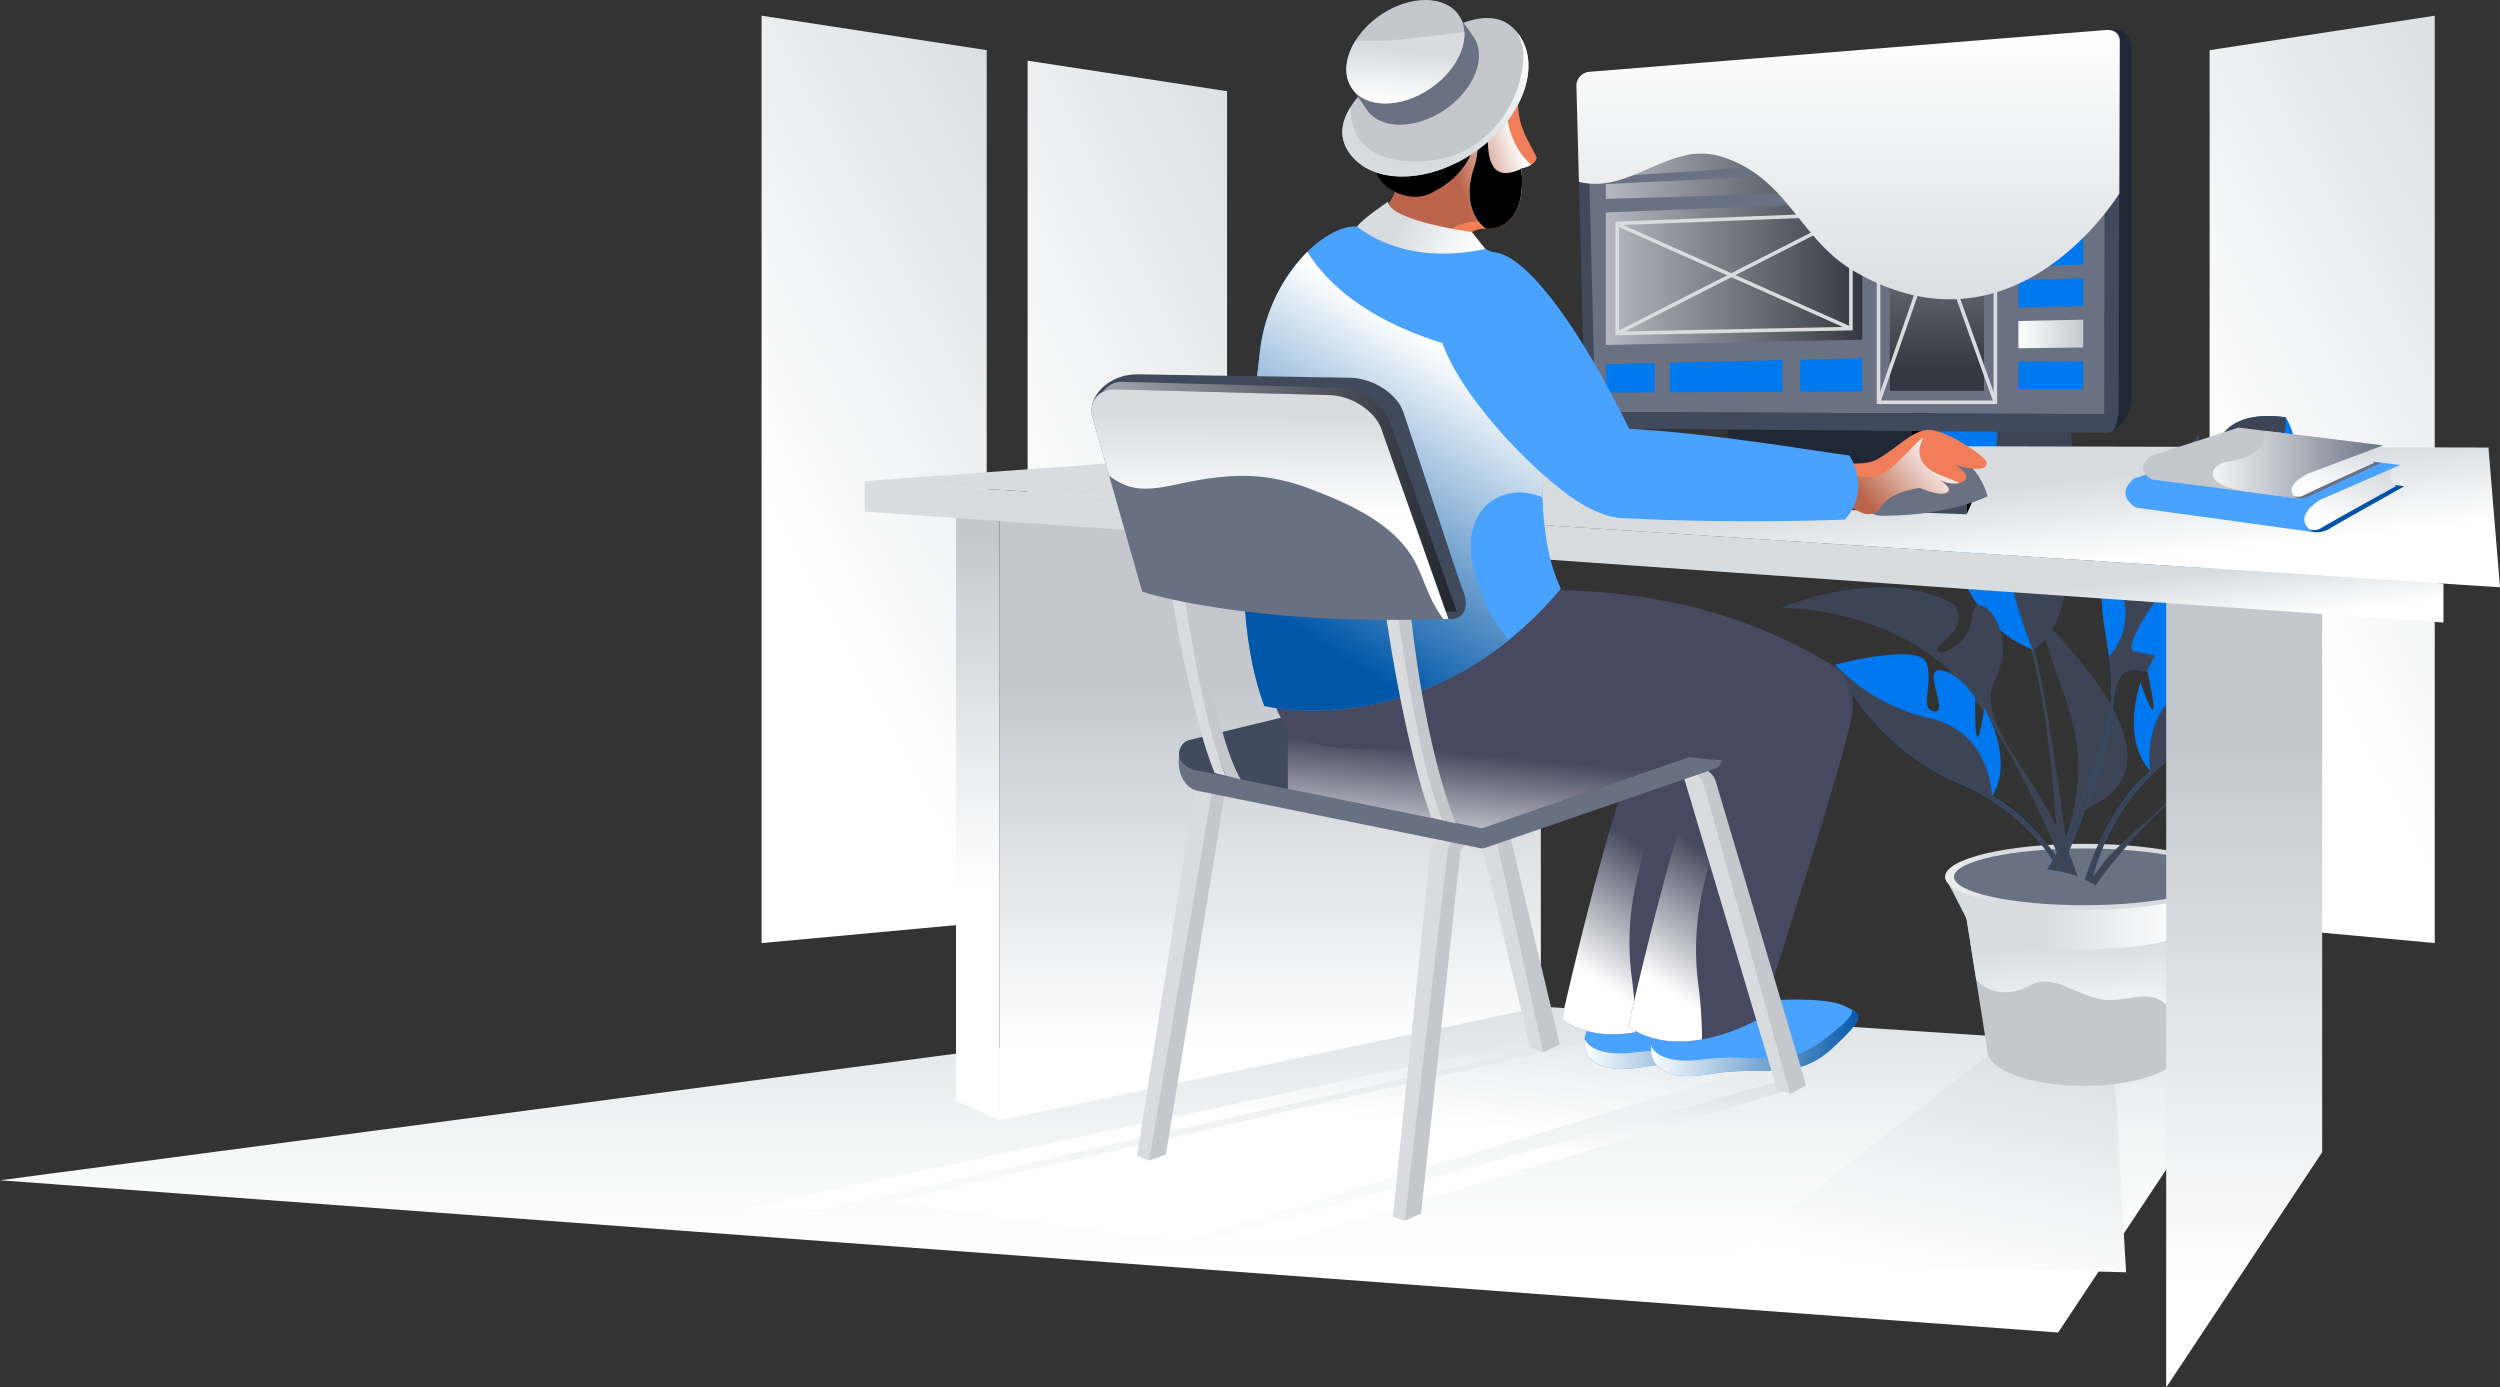<svg xmlns="http://www.w3.org/2000/svg" xmlns:xlink="http://www.w3.org/1999/xlink" width="553.156" height="306.989" viewBox="0 0 553.156 306.989"><rect x="0" y="0" width="553.156" height="306.989" fill="#333333" stroke="none"/><defs><linearGradient id="a" x1="0.404" y1="0.701" x2="0.787" y2="-0.145" gradientUnits="objectBoundingBox"><stop offset="0" stop-color="#fff"/><stop offset="1" stop-color="#d8dcdf"/></linearGradient><linearGradient id="b" x1="0.428" y1="0.678" x2="0.813" y2="-0.172" xlink:href="#a"/><linearGradient id="c" x1="0.38" y1="0.745" x2="0.822" y2="-0.191" xlink:href="#a"/><linearGradient id="d" x1="0.496" y1="0.794" x2="0.504" y2="-0.06" gradientUnits="objectBoundingBox"><stop offset="0" stop-color="#fff"/><stop offset="0.307" stop-color="#f8f9f9"/><stop offset="0.731" stop-color="#e6e9eb"/><stop offset="1" stop-color="#d8dcdf"/></linearGradient><linearGradient id="e" x1="0.488" y1="1.013" x2="0.883" y2="-0.153" gradientUnits="objectBoundingBox"><stop offset="0" stop-color="#fff"/><stop offset="0.952" stop-color="#d8dcdf"/></linearGradient><linearGradient id="f" x1="0.615" y1="1.106" x2="0.529" y2="0.348" xlink:href="#a"/><linearGradient id="g" x1="0.865" y1="0.5" x2="0.348" y2="0.5" xlink:href="#a"/><linearGradient id="h" x1="0.934" y1="0.5" x2="0.32" y2="0.5" xlink:href="#a"/><linearGradient id="i" x1="-0.197" y1="0.5" x2="0.209" y2="0.5" xlink:href="#a"/><linearGradient id="j" x1="0.5" y1="0.884" x2="0.5" y2="0.313" gradientUnits="objectBoundingBox"><stop offset="0" stop-color="#fff"/><stop offset="1" stop-color="#c4c8cd"/></linearGradient><linearGradient id="l" x1="0.5" y1="0.617" x2="0.5" y2="0.045" xlink:href="#j"/><linearGradient id="n" x1="0.993" y1="0.533" x2="0.698" y2="0.297" xlink:href="#a"/><linearGradient id="o" x1="0.297" y1="0.77" x2="0.839" y2="0.051" xlink:href="#a"/><linearGradient id="p" x1="0.312" y1="0.815" x2="0.85" y2="-0.01" xlink:href="#a"/><linearGradient id="q" y1="0.5" x2="1" y2="0.5" gradientUnits="objectBoundingBox"><stop offset="0" stop-color="#fff"/><stop offset="1" stop-color="#697182"/></linearGradient><linearGradient id="r" y1="0.5" x2="1" y2="0.5" gradientUnits="objectBoundingBox"><stop offset="0" stop-color="#fff"/><stop offset="1"/></linearGradient><linearGradient id="u" x1="0.5" y1="0.119" x2="0.5" y2="0.938" xlink:href="#r"/><linearGradient id="v" x1="0" y1="0.5" x2="1" y2="0.5" xlink:href="#j"/><linearGradient id="w" x1="0.5" y1="-0.01" x2="0.5" y2="0.887" xlink:href="#a"/><linearGradient id="x" x1="0.992" y1="0.855" x2="0.805" y2="0.711" gradientUnits="objectBoundingBox"><stop offset="0" stop-color="#fff"/><stop offset="0.994" stop-color="#d8dcdf"/></linearGradient><linearGradient id="y" x1="0.533" y1="0.437" x2="0.803" y2="-0.155" xlink:href="#a"/><linearGradient id="z" x1="0.532" y1="0.376" x2="0.788" y2="-0.279" xlink:href="#a"/><linearGradient id="aa" x1="0.532" y1="0.418" x2="0.794" y2="-0.322" xlink:href="#a"/><linearGradient id="ab" y1="0.5" x2="1" y2="0.5" gradientUnits="objectBoundingBox"><stop offset="0" stop-color="#fff"/><stop offset="1" stop-color="#0057a8"/></linearGradient><linearGradient id="ac" x1="0.402" y1="0.85" x2="0.545" y2="0.343" gradientUnits="objectBoundingBox"><stop offset="0" stop-color="#fff"/><stop offset="1" stop-color="#46495f"/></linearGradient><linearGradient id="af" x1="0.251" y1="1.252" x2="0.453" y2="0.519" xlink:href="#ac"/><linearGradient id="ag" x1="0.768" y1="2.346" x2="0.637" y2="1.553" xlink:href="#ac"/><linearGradient id="ah" x1="0.867" y1="0.358" x2="0.519" y2="0.491" gradientUnits="objectBoundingBox"><stop offset="0" stop-color="#fff"/><stop offset="1" stop-color="#ba654b"/></linearGradient><linearGradient id="ai" x1="0.616" y1="0.175" x2="0.344" y2="0.825" xlink:href="#ab"/><linearGradient id="aj" x1="0.955" y1="0.653" x2="0.312" y2="0.47" xlink:href="#a"/><linearGradient id="ak" x1="0.791" y1="-0.002" x2="0.399" y2="0.684" xlink:href="#a"/><linearGradient id="al" x1="0.425" y1="0.908" x2="0.502" y2="0.261" xlink:href="#a"/><linearGradient id="am" x1="0.896" y1="0.275" x2="0.282" y2="0.591" xlink:href="#ah"/><linearGradient id="an" x1="0.5" y1="0.546" x2="0.508" y2="0.118" xlink:href="#a"/></defs><g transform="translate(-182.335 -118.694)"><path d="M350.844,327.362l49.813-4.6V129.79l-49.812-7.623Z" fill="url(#a)"/><path d="M671.239,322.761l49.812,4.6V122.168l-49.812,7.623Z" fill="url(#b)"/><path d="M409.707,321.706l44.129-3.684V138.874l-44.129-6.75Z" fill="url(#c)"/><path d="M182.335,379.846l455.389,33.687L678.81,351.58,489.2,339.185Z" fill="url(#d)" style="mix-blend-mode:multiply;isolation:isolate"/><path d="M623.323,351.283l-59.981,46.7,89.425,2.22L650,353.91Z" fill="url(#e)" style="mix-blend-mode:multiply;isolation:isolate"/><path d="M643.456,343.367c-11.812,0-21.388,3.488-21.388,7.792s9.576,7.793,21.388,7.793,21.388-3.49,21.388-7.793S655.268,343.367,643.456,343.367Z" fill="#c4c8cd"/><path d="M622.1,351.332h0c0,1.049,9.563,1.9,21.36,1.9s21.359-.85,21.359-1.9h0l5.282-33.418H616.815Z" fill="#c4c8cd"/><path d="M619.589,335.465c.239.2,4.349,5.353,12.224,1.119,4.8-2.578,10.291,2.547,15.7,3.287,5.12.7,9.924-2.451,13.849.858.665.562,2.728,2.613,4.431,4.417l4.3-27.232H616.815Z" fill="url(#f)" style="mix-blend-mode:multiply;isolation:isolate"/><path d="M617.71,322.488c0-2.187,11.531-3.961,25.748-3.961S669.2,320.3,669.2,322.488l5.005-9.78h-61.5Z" fill="url(#g)"/><path d="M643.456,315.757c-14.282,0-25.859,2.914-25.859,6.508s11.577,6.508,25.859,6.508,25.859-2.914,25.859-6.508S657.738,315.757,643.456,315.757Z" fill="url(#h)"/><path d="M643.456,305.4c-16.981,0-30.748,3.27-30.748,7.3s13.767,7.3,30.748,7.3,30.747-3.27,30.747-7.3S660.437,305.4,643.456,305.4Z" fill="url(#i)"/><path d="M643.456,306.428c-15.885,0-28.763,2.812-28.763,6.279s12.878,6.279,28.763,6.279,28.763-2.812,28.763-6.279S659.341,306.428,643.456,306.428Z" fill="#697182"/><path d="M631.772,262.315c2.642,10.937,4.093,18.863,6.376,49.135l2.111-1.037s-5.613-43.636-8.1-48.415S631.732,262.145,631.772,262.315Z" fill="#3c4456"/><path d="M612.722,228.484s19.684,17.355.921,6.769c0,0,1.522,20.448,18.508,27.229,0,0,11.07-34.927-3.97-72.406C628.181,190.076,604.839,200.274,612.722,228.484Z" fill="#0078ef"/><path d="M639.736,232.691c5.837-28.7-10.983-43.093-10.983-43.093-12.311,38.462,3.4,72.884,3.4,72.884,9.5-5.717,7.537-24.168,7.537-24.168C621.733,250.22,639.736,232.691,639.736,232.691Z" fill="#3c4456"/><path d="M623.78,269.1c5.6-11.049-4.451-21.565-5.113-13.694s-11.677,9.679-6.246,5.278,2.53-8.076,2.53-8.076c-15.408-9.262-38.565.587-38.565.587s26.772-.417,41.631,18.64c10.049,12.891,17.418,30.087,21.139,39.874a24.367,24.367,0,0,1,2.853.871C635.227,291.106,618.6,279.325,623.78,269.1Z" fill="#3c4456"/><path d="M640.125,302.068c-.749,2.672-2.368,5.769-3.6,9.153.423.056.847.1,1.264.18,1.47-4,3.5-9.686,3.978-11.849.771-3.484,29.589-5.9-7.93-44.341C636.685,271.651,646.3,280.031,640.125,302.068Z" fill="#3c4456"/><path d="M623.084,294.846s5.31-6.561-1.687-19.579c0,0-2.226,15.931-2.01-2.124,0,0-3.294-5.468-7.6-6.145s1.934,9.6-1.478,9.1-.2-5.774-1.635-10.563-20.246.217-20.246.217,7.955,18.257,27.741,26.406a46.647,46.647,0,0,1,21.922,19.306c.58.115,1.151.254,1.717.411C636.325,306.342,630.669,299.068,623.084,294.846Z" fill="#0078ef"/><path d="M623.084,294.846s-.19-14.151-13.684-17.215a41.356,41.356,0,0,1-20.97-11.884s7.955,18.257,27.741,26.406a46.647,46.647,0,0,1,21.922,19.306q.928.184,1.834.438C636.58,306.569,631.05,299.537,623.084,294.846Z" fill="#3c4456"/><path d="M671.939,222.883a13.453,13.453,0,0,1-3.159-7.9c-2.46,3.359-9.336,8.781-9.336,8.781,11.594,29.692-3.382,4.216-3.382,4.216-16.164,21.994-4.3,30.256-6.967,48.3-2.192,14.826-10.8,29.907-13.8,34.813a24.243,24.243,0,0,1,2.966.415c2.956-6.915,10.584-25.59,11.561-36.351,1.215-13.384,6.215-6.114,14.432-7.667s8.031-8.607,8.031-8.607c-4.538-1.65-10.417.879-10.417.879s.1-2.667,3.571-2.317,4.167-2.369,4.167-2.369.54-.574,5.773-1.643,7.509-12.557,7.509-12.557c-5.4-2.572-13.041,1.6-13.041,1.6,2.864-3.234,11.121-7.9,11.121-7.9,15.67-10.552,7.1-23.552,7.1-23.552C670.128,208.574,671.939,222.883,671.939,222.883Z" fill="#0078ef"/><path d="M671.939,222.883a13.462,13.462,0,0,1-3.161-7.9c-2.459,3.357-9.336,8.778-9.336,8.778,11.6,29.692-3.38,4.217-3.38,4.217a54.124,54.124,0,0,0-5.854,9.761v.008c-4.736,10.53-2.364,17.726-1.211,26.188a42.461,42.461,0,0,1,.1,12.342c-2.189,14.824-10.8,29.906-13.8,34.811a24.463,24.463,0,0,1,2.964.415c2.956-6.916,10.585-25.592,11.562-36.35,1.215-13.387,6.213-6.117,14.433-7.668s-9.7-4.657-9.7-4.657c-4.541-1.654,19.213-30.3,19.213-30.3,15.668-10.551,14.292-21.506,14.292-21.506C670.129,208.574,671.939,222.883,671.939,222.883Z" fill="#3c4456"/><path d="M650.208,237.743c-4.736,10.53-2.364,17.726-1.211,26.188a14.121,14.121,0,0,0,3.571-10.49C652.022,247.076,648.274,247.077,650.208,237.743Z" fill="#0078ef"/><path d="M666.455,257.628c-.457,4.979,3.738,9.508.495,10.678s.828-10.139-3.255-8.62-6.225,7.531-6.225,7.531c3.8,17.653-1.549,2.481-1.549,2.481-4.272,14.148,2.235,19.524,2.235,19.524-8.245,7.057-12.586,18.186-14.425,24.108.466.22.919.461,1.369.71,1.507-6.432,6.122-20,19.3-28.831,17.774-11.916,21.944-31.39,21.944-31.39S666.913,252.65,666.455,257.628Z" fill="#0078ef"/><path d="M668.148,269.632c-12.615,5.683-9.992,19.59-9.992,19.59-8.628,7.755-12.766,18.364-14.484,24.081.486.229.96.477,1.428.737,1.507-6.432,6.122-20,19.3-28.831,17.774-11.916,21.944-31.39,21.944-31.39A41.354,41.354,0,0,1,668.148,269.632Z" fill="#3c4456"/><path d="M672.653,281.07s-2.434,1.727.1,5.4-3.883.583-2.872-4.352-7.029-.308-5.592,7.459c1.363,7.367-11.594,11.616-19.575,24.25.43.227.857.456,1.27.709,3.554-4.842,11.912-15.479,21.34-22.248,12.519-8.989,28.825-3.919,28.825-3.919S683.747,278.174,672.653,281.07Z" fill="#3c4456"/><path d="M403.5,366.543l119.766-25V227.014L403.5,232.622Z" fill="url(#j)"/><path d="M661.635,425.682l34.511-52.045V219.519l-34.511,32.655Z" fill="url(#j)"/><path d="M393.869,362.274l9.632,4.269V232.622l-9.632-1.531Z" fill="url(#l)"/><path d="M649.175,416.274l12.46,5.522V248.546l-12.46-1.98Z" fill="url(#l)"/><path d="M483.963,217.14l-110.3,8,361.826,23.5-2.554-30.924Z" fill="url(#n)"/><path d="M694.2,236.424a5.673,5.673,0,0,0,3.442-.671c1.139-.774,16.724-9.477,16.724-9.477l-28.534-3.571S682.616,233.831,694.2,236.424Z" fill="#0053a8"/><path d="M711.615,222.139s-24.888,7.09-19.3,13.106a3.073,3.073,0,0,0,3.63.272c1.141-.775,16.6-9.291,16.6-9.291S710.477,225.539,711.615,222.139Z" fill="url(#o)"/><path d="M654.484,224.584s-4.475,3.275.435,6.422l39.394,5.435s-5.507-2.535,1.234-7.092l17.862-7.779-37.367-4.418Z" fill="#49a3fe"/><path d="M690.571,228.922a5.465,5.465,0,0,0,2.9-.5c1.057-.576,15.757-7.308,15.757-7.308l-23.681-3S681.437,226.981,690.571,228.922Z" fill="#697182"/><path d="M689.215,228.047a2.554,2.554,0,0,0,2.917.2c1.053-.579,15.576-7.177,15.576-7.177s-1.588-.559.187-3.361C707.9,217.713,685.425,223.43,689.215,228.047Z" fill="url(#p)"/><path d="M658.157,219.616s-3.87,2.67.32,5.174l32.182,4.145s-4.135-1.893,2.145-5.4l16.774-6.293L677.595,213.3Z" fill="#c4c8cd"/><g style="mix-blend-mode:multiply;isolation:isolate"><path d="M674.361,221.021c-2.717.773-5.428,4.89,5.259,6.492l11.039,1.422s-4.135-1.893,2.145-5.4l16.774-6.293-26.075-3.21C684.114,220.042,675.7,220.64,674.361,221.021Z" fill="url(#q)"/></g><path d="M533.1,227.014l84.392,2.669,2.661-5.62H564.709Z" fill="#202735"/><path d="M533.1,229.454l84.392,3.036v-2.807L533.1,227.014Z" fill="#414a5c"/><path d="M617.489,232.49l2.661-5.977v-2.44l-2.661,5.61Z"/><path d="M609.175,196.453l-39.332,2a1.071,1.071,0,0,0-.963.986l.212,25,40.513-.385.589-26.763A.86.86,0,0,0,609.175,196.453Z"/><path d="M604.727,196.34l-39.268,2.005a1.068,1.068,0,0,0-.961.984l.211,24.985,40.448.99.588-28.118A.859.859,0,0,0,604.727,196.34Z" fill="#202735"/><path d="M649.046,125.279l.736,88.751s4.182-1.893,4.182-7.974c0-3.641.039-57.489.022-75.473C653.983,127.232,653.091,124.951,649.046,125.279Z" fill="#202735"/><path d="M648.3,125.339,533.851,134.6a3.13,3.13,0,0,0-2.713,2.931l1.886,72.309,118.086.5.248-82.612C651.362,126.179,650.1,125.193,648.3,125.339Z" fill="#414a5c"/><path d="M645.17,129.56,536.139,137.9a2.982,2.982,0,0,0-2.6,2.789l1.767,69.163,112.605.479.156-78.488C648.067,130.371,646.872,129.429,645.17,129.56Z" fill="#697182"/><path d="M532.694,212.931a.415.415,0,0,0,.415.534l115.522.966a1.849,1.849,0,0,0,1.732-1.188l.747-2.9-118.086-.5Z" fill="#414a5c"/><path d="M537.643,150.98l56.743-3.157V135.447l-56.743,4.214Z" fill="#414a5c"/><path d="M537.643,157.833l56.743-3.667v-4.354l-56.743,4.724Z" opacity="0.5" fill="url(#r)" style="mix-blend-mode:screen;isolation:isolate"/><path d="M537.643,162.711l56.743-1.692v-4.354l-56.743,2.749Z" opacity="0.5" fill="url(#r)" style="mix-blend-mode:screen;isolation:isolate"/><path d="M537.643,195.02l56.743-1.164V163.481L537.643,165.7Z" opacity="0.5" fill="url(#r)" style="mix-blend-mode:screen;isolation:isolate"/><path d="M537.643,205.561l10.837-.053v-6.481l-10.837.254Z" fill="#0078ee"/><path d="M551.8,205.493l24.916-.122v-7.007l-24.916.585Z" fill="#0078ee"/><path d="M580.644,205.352l13.741-.067v-7.336l-13.741.323Z" fill="#0078ee"/><path d="M539.757,192.862l52.513-1.077V165.68l-52.513,2.056Zm.8-24.357,50.912-1.993V191l-50.912,1.044Z" fill="#d9dbdf"/><path d="M597.579,208.1h26.652V133.2l-26.652,1.875Zm.8-72.276,25.051-1.763V207.3H598.38Z" fill="#d9dbdf"/><path d="M600.494,205.181h20.822V136.326l-20.822,1.466Z" opacity="0.5" fill="url(#u)" style="mix-blend-mode:screen;isolation:isolate"/><rect width="78.45" height="0.801" transform="translate(597.606 207.565) rotate(-70.766)" fill="#d9dbdf"/><rect width="0.801" height="76.735" transform="translate(597.602 135.582) rotate(-19.688)" fill="#d9dbdf"/><rect width="58.043" height="0.8" transform="translate(539.975 192.096) rotate(-27.004)" fill="#d9dbdf"/><rect width="0.8" height="56.626" transform="translate(539.994 168.687) rotate(-65.956)" fill="#d9dbdf"/><path d="M628.928,141.688l14.346-1.223v-6.157l-14.346,1.34Z" fill="#0078ee"/><path d="M628.928,150.7l8.8-.643v-6.112l-8.8.714Z" fill="#0078ee"/><path d="M628.928,159.71l14.346-.874v-6.157l-14.346.991Z" fill="#0078ee"/><path d="M628.928,168.721l14.346-.7v-6.157l-14.346.816Z" fill="#0078ee"/><path d="M628.928,177.732l14.346-.524V171.05l-14.346.642Z" fill="#0078ee"/><path d="M628.928,186.743l14.346-.349v-6.158l-14.346.467Z" fill="#0078ee"/><path d="M628.928,195.753l14.346-.174v-6.157l-14.346.291Z" fill="url(#v)"/><path d="M628.928,204.765h14.346v-6.157l-14.346.117Z" fill="#0078ee"/><g style="mix-blend-mode:multiply;isolation:isolate"><path d="M648.3,125.339,533.851,134.6a3.13,3.13,0,0,0-2.713,2.931l.558,21.4c11.336,2.844,20.088-9.138,31.529-5.569,14.776,4.609,17.161,18.285,29.464,25.4,35.585,20.571,58.33-17.012,58.568-17.208l.1-33.817C651.362,126.179,650.1,125.193,648.3,125.339Z" fill="url(#w)"/></g><path d="M373.664,231.895l349.315,24.533v-8.639L373.664,225.141Z" fill="url(#x)"/><path d="M448.83,393.408H466.8l114.81-34.6-6.211-.7Z" fill="url(#y)" style="mix-blend-mode:multiply;isolation:isolate"/><path d="M379.129,384.747l64.573,8.665,131-39.669-39.271-4.852Z" fill="url(#z)" style="mix-blend-mode:multiply;isolation:isolate"/><path d="M346.542,386.235h17.97l163.056-36.644-6.211-.7Z" fill="url(#aa)" style="mix-blend-mode:multiply;isolation:isolate"/><path d="M575.618,339.645c-3.849-1.907-16.274-1.651-24.232-.276s-17.031,2.236-18.388,8.708c-.659,3.139,1.117,8.728,12.891,6.691s18.962,1.8,27.029-5.626S579.467,341.552,575.618,339.645Z" fill="#49a3fe"/><path d="M577.36,340.521c.326,1.1-1.2,2.758-6.275,6.69-8.526,6.6-15.064,2.811-26.613,4.3-7.352.95-10.485-.823-11.548-2.98-.4,3.19,1.743,8.174,12.965,6.233,11.773-2.038,18.962,1.8,27.029-5.626C579.6,342.994,579.7,341.824,577.36,340.521Z" fill="url(#ab)" style="mix-blend-mode:multiply;isolation:isolate"/><path d="M550.2,273.278c-8.35,7.8-22.309,70.995-22.309,70.995,12.279,8.373,29.3-1.954,29.3-1.954s19.385-59.772,20.224-67.307C577.953,270.192,558.553,265.476,550.2,273.278Z" fill="#46495f"/><g style="mix-blend-mode:multiply;isolation:isolate"><path d="M527.894,344.273c5.141,3.506,11.11,3.728,16.316,2.809a101.152,101.152,0,0,0-.734-11.431,59.994,59.994,0,0,1,.941-21.919c2.452-10.535,4.716-20.889,11.4-29.049-.571-.336-9.253-3.2-10.045-3.706C537.682,299.97,527.894,344.273,527.894,344.273Z" fill="url(#ac)"/></g><path d="M590.346,341.235c-3.849-1.907-16.275-1.653-24.233-.277s-17.03,2.236-18.387,8.709c-.66,3.139,1.117,8.728,12.89,6.69s18.962,1.8,27.029-5.625S594.194,343.142,590.346,341.235Z" fill="#49a3fe"/><path d="M592.088,342.111c.326,1.1-1.2,2.757-6.277,6.689-8.525,6.6-15.062,2.811-26.612,4.3-7.351.95-10.484-.822-11.548-2.98-.394,3.191,1.743,8.175,12.965,6.233,11.774-2.037,18.962,1.8,27.029-5.625C594.323,344.583,594.431,343.414,592.088,342.111Z" fill="url(#ab)" style="mix-blend-mode:multiply;isolation:isolate"/><path d="M564.931,274.868c-8.351,7.8-22.31,70.995-22.31,70.995,12.279,8.372,29.3-1.954,29.3-1.954S591.3,284.137,592.144,276.6C592.681,271.782,573.28,267.065,564.931,274.868Z" fill="#46495f"/><g style="mix-blend-mode:multiply;isolation:isolate"><path d="M542.621,345.863c5.142,3.505,11.11,3.728,16.316,2.808a101.09,101.09,0,0,0-.734-11.43,60.014,60.014,0,0,1,.941-21.919c2.453-10.536,4.716-20.889,11.4-29.049-.571-.337-9.253-3.2-10.046-3.707C552.409,301.559,542.621,345.863,542.621,345.863Z" fill="url(#ac)"/></g><path d="M604.384,222.317c-13.731,9.3-7.719,10.5-5.552,10.5,15.117,0,23.292-4.328,23.292-4.328S618.113,213.022,604.384,222.317Z" fill="#697182"/><path d="M501.016,276.845,454.093,289c-3.812.461-6.94,2.475-7.431,4.556l-12.747,80.858,2.637,1.1,14.121-79.439c.29-1.223,2.256-5.358,4.228-5.19L500.19,278.6c1.971.169,3.871,1.393,4.15,2.671l16.551,69.114,3.02,1.18-14.744-70.148C508.7,279.242,504.368,277.133,501.016,276.845Z" fill="#d9dbdf"/><path d="M504.256,277.123l-46.112,12.22c-4.509.76-7,2.441-7.629,4.478l-13.963,81.691,3.755-1.361L453.3,294.4c.381-1.225,2.795-2.891,4.844-3.243l46.1-12.214c1.969.169,3.864,1.391,4.138,2.668l15.408,69.937,3.693-1.764-16.3-68.2C510.715,279.417,507.608,277.412,504.256,277.123Z" fill="#c4c8cd"/><path d="M551.626,287.31l-45.693,14.45c-3.741.649-6.716,2.811-7.083,4.912L490.522,387.9l2.614.873,9.821-79.79c.217-1.235,1.923-5.457,3.882-5.387l44.071-14.5c1.959.071,3.908,1.2,4.256,2.459L575.535,359.8l2.991.944-18.578-69.283C559.358,289.322,554.959,287.432,551.626,287.31Z" fill="#d9dbdf"/><path d="M554.847,287.427,509.955,301.9c-4.412.981-6.774,2.781-7.284,4.844l-9.535,82.029,3.632-1.54,8.687-80.046c.307-1.241,2.6-3.023,4.6-3.475l44.877-14.469c1.956.071,3.9,1.2,4.243,2.457L578.4,360.743l3.553-1.942-20-67.259C561.365,289.4,558.179,287.549,554.847,287.427Z" fill="#c4c8cd"/><path d="M561.5,280.21l-56.426-7.31a2.342,2.342,0,0,0-1.544-.027l-58.887,10.883c-2.5.9-2.064,8.687,2.464,9.872l62.3,12.637a2.352,2.352,0,0,0,1.531.034l50.92-17.543C564.373,287.876,564.448,281.206,561.5,280.21Z" fill="#697082"/><path d="M559.579,278.813l-54.688-10.458a2.339,2.339,0,0,0-1.545-.028L445.229,282.5c-2.5.9-3.4,5.273,1.65,6.612l62.345,12.665a2.348,2.348,0,0,0,1.532.034l50.961-17.564C564.236,283.363,564.048,279.6,559.579,278.813Z" fill="#414a5c"/><g style="mix-blend-mode:multiply;isolation:isolate"><path d="M559.579,278.813l-54.688-10.458a2.339,2.339,0,0,0-1.545-.028l-36.052,8.79v16.138l41.93,8.518a2.348,2.348,0,0,0,1.532.034l50.961-17.564C564.236,283.363,564.048,279.6,559.579,278.813Z" fill="url(#af)"/></g><path d="M587,265.422c-25.423-15.167-49.334-15.748-60.259-16.271-28.241-1.352-67.789,5.117-62.335,24.991s39.181,3.367,86.548,11.294S596.21,270.918,587,265.422Z" fill="#46495f"/><g style="mix-blend-mode:multiply;isolation:isolate"><path d="M564.054,272.074c-.52-.053-36.495-3.67-43.679-5.8-6.214-1.841-10.92-9.486-4.42-17.258-26.472.569-56.339,7.685-51.553,25.125,5.454,19.873,39.181,3.367,86.548,11.294a170.678,170.678,0,0,0,18.931,1.669C575.284,283.293,572.751,272.95,564.054,272.074Z" fill="url(#ag)"/></g><path d="M518.185,140.364c0-5.334-4.787-12.481-13.334-13.421s-12.076,2.156-14.476,4.816c-10.143,11.239,1.6,23.593,1.026,27.867s-4.674,7.067-4.674,7.067c2.793,2.279,20.061,5.812,20.061,5.812-.058-3.134,3.647-3.191,3.647-3.191,10.714.627,8.463-13.378,8.463-13.378,2.222-.313,3.785-1.794,3.363-2.593C519.353,147.844,518.185,146.063,518.185,140.364Z" fill="#f17e59"/><g style="mix-blend-mode:multiply;isolation:isolate"><path d="M520.953,154.977c-3.769-3.4-5.442-8.664-5.328-13.627a10.534,10.534,0,0,1,1.6-5.371,15.1,15.1,0,0,0-12.376-9.036c-8.549-.94-12.076,2.156-14.476,4.816-10.143,11.239,1.6,23.593,1.026,27.867s-4.674,7.067-4.674,7.067c1.744,1.423,9.126,3.334,14.429,4.57a10.684,10.684,0,0,1,8.249-3.519,11.094,11.094,0,0,1,4.838,1.03c6.306-2.527,4.654-12.838,4.654-12.838a5.7,5.7,0,0,0,2.239-.808C521.076,155.075,521.013,155.03,520.953,154.977Z" fill="url(#ah)"/></g><path d="M486.231,152.14c-1.063,7.669,7.266,11.8,12.424,9.423,8.834-4.075,9.836-10.99,9.836-10.99S487.294,144.471,486.231,152.14Z"/><path d="M511.285,173.9c-6.611-3.041-21.252-4.705-28.66-5.1s-19.744,11.325-21.542,27.982-7.864,54.88,1.025,78.132c0,0,36.536,8.7,65.584-25.958C516.408,224.8,534.35,184.516,511.285,173.9Z" fill="#49a3fe"/><g style="mix-blend-mode:multiply;isolation:isolate"><path d="M523.818,198.878c-18.051-1.538-41.993-8.108-52.214-24.473a37.522,37.522,0,0,0-10.521,22.378c-1.8,16.657-7.864,54.88,1.025,78.132,0,0,27.75,6.6,54.11-14.64a34.616,34.616,0,0,1-8.366-18.857c-.67-6.046,1.82-11.977,8.314-13.519a11.959,11.959,0,0,1,7.457.88C523.238,218.765,524.232,208.191,523.818,198.878Z" fill="url(#ai)"/></g><path d="M511.538,149.877c-.017-.422-2.177-.594-2.179-.239a18.361,18.361,0,0,1-.742,5.739c-3.425,9.834,2.275,13.786,2.559,13.952,9.344-.052,7.915-12.022,7.739-13.278C511.731,159.469,511.646,152.573,511.538,149.877Z"/><path d="M489.439,163.344s-5.618,3.748-6.814,5.457c0,0,9.845,9.015,28.354,4.969l-2.954-3.725S490.026,167.628,489.439,163.344Z" fill="url(#aj)"/><path d="M494.508,130.141c-10.424,7.129-18.586,15.1-13.7,22.244s17.293,7.15,27.716.021,14.915-18.7,10.033-25.837S504.932,123.013,494.508,130.141Z" fill="#c4c8cd"/><g style="mix-blend-mode:multiply;isolation:isolate"><path d="M518.039,125.878a11.008,11.008,0,0,1,1.345,5.576c-.416,10.768-8.39,20.946-19.334,22.6-7.6,1.147-18.915.134-18.915-11.618-2.081,3.383-2.519,6.751-.33,9.951,4.883,7.14,17.293,7.15,27.716.021s14.915-18.7,10.033-25.837C518.387,126.326,518.215,126.1,518.039,125.878Z" fill="url(#ak)"/></g><path d="M505.565,122.884l-1.456.955c-3.714-1.079-8.706-.112-13.132,2.914-4.19,2.866-6.838,6.874-7.4,10.563l-1.876,1.232,3.324,4.814c3.255,4.037,10.719,3.912,17.034-.406,6.532-4.467,9.346-11.715,6.286-16.189Z" fill="#697182"/><path d="M487.754,122.04c-6.531,4.467-9.346,11.715-6.286,16.189s10.835,4.48,17.367.014,9.347-11.716,6.286-16.19S494.286,117.573,487.754,122.04Z" fill="#c4c8cd"/><g style="mix-blend-mode:multiply;isolation:isolate"><path d="M501.719,126.354c-5.984.74-12.923,1.685-19.481,1.36-2.274,3.672-2.724,7.659-.77,10.515,3.059,4.475,10.835,4.48,17.367.014,4.957-3.39,7.765-8.379,7.5-12.545C504.8,125.939,503.264,126.164,501.719,126.354Z" fill="url(#al)"/></g><path d="M609.837,213.855c-3.982-.561-7.442,3.856-12.2,6.493s-16.883-1.3-16.883-1.3l1.771,10.765s6.653-.719,9.113.836,4.825,3.155,7.014-.089,8.457-3.928,8.457-3.928,4.2,1.9,5.922,1.073c1.532-.73-.782-2.34-1.888-3.02-.337-.183-.538-.318-.538-.318s.223.123.538.318c1.041.562,3.406,1.587,5.421.621,2.672-1.28-1.738-3.726-1.738-3.726s7.442,2.287,7.058-.6C621.713,219.7,613.817,214.417,609.837,213.855Z" fill="#f17e59"/><g style="mix-blend-mode:multiply;isolation:isolate"><path d="M607.587,216.16c1.114-2.529-6.352,6.665-9.144,7.649-2.99,1.055-6.208-.12-9.368.076-2.049.127-3.533-4.079-6.247-3.843l-.3,9.775s6.653-.719,9.113.836,4.825,3.155,7.014-.089,8.457-3.928,8.457-3.928,4.2,1.9,5.922,1.073c1.532-.73-.782-2.34-1.888-3.02a6.906,6.906,0,0,0,4.751.861c-.1-.03-3.324-1.353-4.752-1.967C606.407,221.546,606.665,218.251,607.587,216.16Z" fill="url(#am)"/></g><path d="M514.715,174.947c-7.056-2.667-15.326,4.877-14.239,15.428,1.181,11.473,18.278,30.42,29.6,38.374s23.693,7.108,12.75-15.142S521.553,177.531,514.715,174.947Z" fill="#49a3fe"/><path d="M544.37,213.651c-19.126-1.211-8.6,19.382-3.476,19.656,25.864,1.382,49.657.348,49.657.348,5.989-6.9.969-14.189.969-14.189C585.256,218.74,563.5,214.863,544.37,213.651Z" fill="#49a3fe"/><path d="M501.122,299.176a68.5,68.5,0,0,1-2.167-7.84c-.944-4.223-3.253-15.791-4.92-24.518-.864-4.559-1.559-8.346-1.791-9.879-.251-1.631-.444-2.913-.578-3.656v-.017l-.258-1.4-2.889.238.258,1.4c.125.69.32,1.972.571,3.585.532,3.493,1.118,7,1.747,10.435,2.352,13,5.278,25.06,7.977,32.054l2.444.622c-.12-.281-.238-.588-.358-.928A.342.342,0,0,1,501.122,299.176Z" fill="#d9dbdf"/><path d="M491.666,253.283v.009l-.243.015c.142.779.346,2.234.618,4.089.455,3.185.946,6.395,1.464,9.553,2.158,13.067,4.848,25.346,7.617,32.227a.567.567,0,0,0,.046.114c.128.315.256.623.392.921l2.855.671c-7.4-18.863-9.952-46.982-10.105-47.8Z" fill="#c4c8cd"/><path d="M452.843,288.613a63.612,63.612,0,0,1-1.981-7.16c-.117-.539-.263-1.2-.429-1.976-1.722-8.054-5.664-27.724-6.309-32-.277-1.873-.5-3.354-.662-4.181v-.026l-.27-1.407-2.89.23.26,1.407c.151.774.376,2.245.654,4.1a287.048,287.048,0,0,0,6.692,32.476,89.9,89.9,0,0,0,3.17,9.654l2.449.625c-.2-.441-.4-.97-.628-1.6C452.88,288.7,452.861,288.658,452.843,288.613Z" fill="#d9dbdf"/><path d="M443.227,243.313c.14.764.355,2.191.631,3.995,1.78,11.793,3.95,23.556,6.188,32.259a78.14,78.14,0,0,0,2.8,9.046c.018.045.037.089.056.141.244.591.477,1.138.719,1.626l3.225.762c-6.96-12.221-10.568-47.25-10.727-48.068Z" fill="#c4c8cd"/><path d="M492.909,210.041c-1.339-4.192-6.724-7.671-11.85-7.767l-46.773-.754c-6.519-.122-9.91,4.361-10.267,6.737-.1.664,5.195.4,5.382,1.165l11.928,41.12s58.881,4.7,61.481,5.086c2.633.392,5.2-1.786,3.061-6.681C505.347,247.748,492.909,210.041,492.909,210.041Z" fill="#414a5c"/><path d="M476.529,206.112l-47.319-1.273c-3.711-.107-6.018,2.613-5.195,6.071l11.053,38.7s22.763,7.647,67.742,6.015l-14.707-41.7C486.8,209.756,481.544,206.256,476.529,206.112Z" fill="#697082"/><g style="mix-blend-mode:multiply;isolation:isolate"><path d="M476.529,206.112l-47.319-1.273c-3.711-.107-6.018,2.613-5.195,6.071l3.731,13.066a17.514,17.514,0,0,0,3.738,2.115c3.849,1.5,8.534.341,12.394-.467,10.245-2.146,18.248-2.577,28.158,1.171,7.959,3.012,17.176,6.974,22.189,14.228,2.3,3.333,3.274,7.222,5.1,10.795a33.4,33.4,0,0,0,2.344,3.845c.383-.013.754-.021,1.141-.035l-14.707-41.7C486.8,209.756,481.544,206.256,476.529,206.112Z" fill="url(#an)"/></g><path d="M478.367,204.458l-47.319-1.272a5.105,5.105,0,0,0-4.684,2.237,5.963,5.963,0,0,1,2.846-.584l47.319,1.273c5.015.144,10.274,3.644,11.574,7.813l14.149,40.122c.8-.023,1.584-.044,2.394-.073l-14.7-41.7C488.64,208.1,483.381,204.6,478.367,204.458Z" opacity="0.5" fill="url(#r)" style="mix-blend-mode:screen;isolation:isolate"/></g></svg>